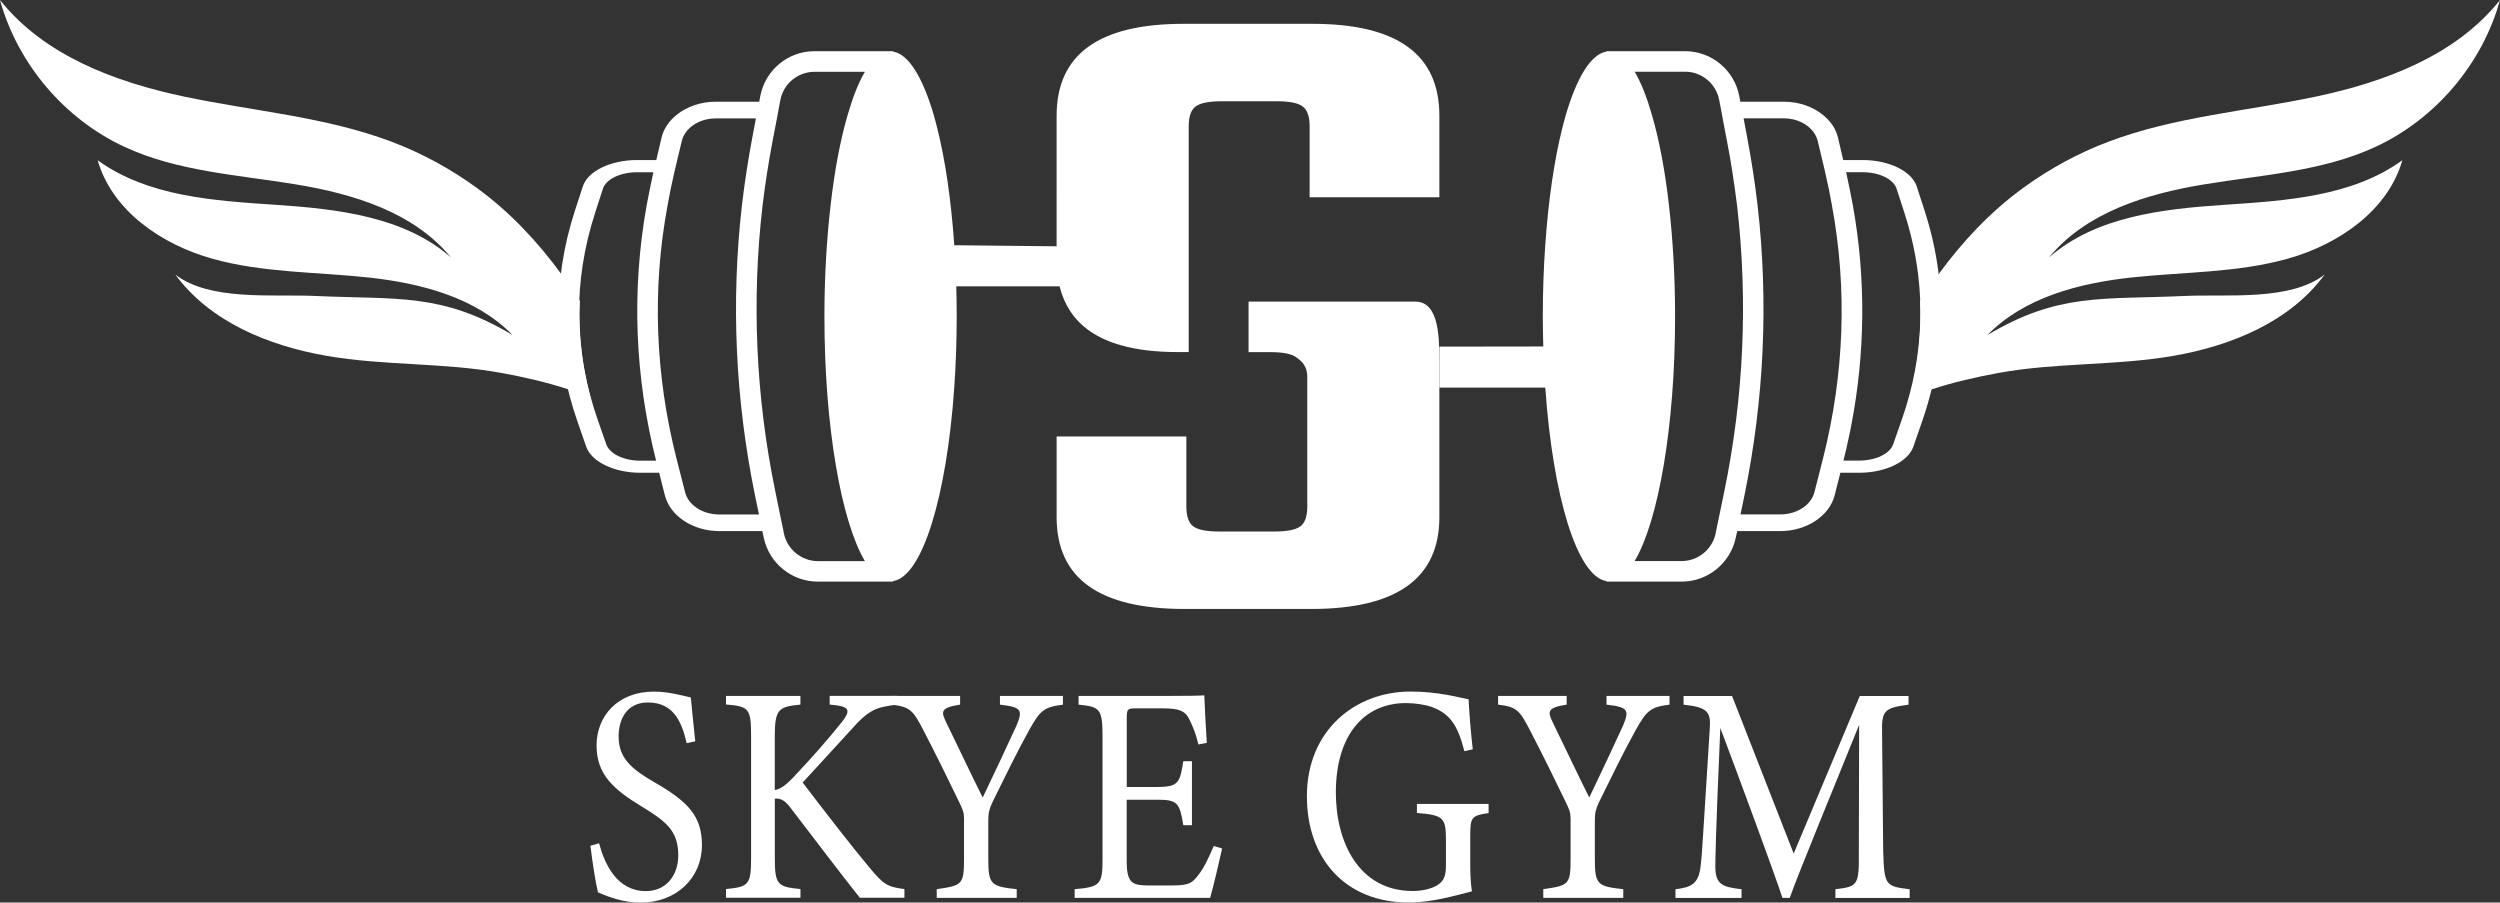 <?xml version="1.0" encoding="UTF-8"?>
<svg id="Layer_1" data-name="Layer 1" xmlns="http://www.w3.org/2000/svg" viewBox="0 0 510.05 184.13">
  <rect x="0" y="0" width="510.05" height="184.13" fill="#333333" stroke="none"/>
  <defs>
    <style>
      .cls-1 {
        fill: #fff;
      }
    </style>
  </defs>
  <g>
    <g>
      <path class="cls-1" d="M293.66,23.59v16.65h-26.47v-14.47c0-2.02-.48-3.37-1.44-4.07-.95-.7-2.71-1.04-5.27-1.04h-11.25c-2.56,0-4.32,.35-5.27,1.04-.96,.7-1.44,2.05-1.44,4.07v46.06h-2.28c-4.43,0-8.27-.46-11.51-1.38-4.77-1.34-8.25-3.69-10.42-7.03-1.83-2.8-2.74-6.29-2.74-10.5V23.59c0-12.49,8.62-18.73,25.87-18.73h26.35c17.25,0,25.87,6.24,25.87,18.73Z"/>
      <path class="cls-1" d="M293.66,74.3v31.21c0,12.49-8.71,18.73-26.11,18.73h-25.87c-17.41,0-26.11-6.24-26.11-18.73v-16.46h26.47v14.29c0,2.01,.48,3.37,1.44,4.07,.95,.69,2.71,1.03,5.27,1.03h11.25c2.56,0,4.32-.35,5.27-1.03,.96-.7,1.44-2.05,1.44-4.07v-26.49c0-2.32-1.33-3.29-2.27-3.97-.96-.69-2.72-1.04-5.27-1.04h-4.44v-10.31h34c1.6,0,2.68,.77,3.4,1.99,1.16,1.94,1.44,5.01,1.51,7.99,.02,.95,.02,1.9,.02,2.79Z"/>
    </g>
    <path class="cls-1" d="M159.85,108.35l-.71-3.39-.96-4.69c-3.98-19.32-4.86-38.94-2.6-58.38,.54-4.4,1.22-8.8,2.05-13.16l.88-4.57,.13-.71,.5-2.68,.08-.38c.63-3.31,3.56-5.74,6.96-5.74h10.28c-1.3,2.18-2.47,5.16-3.52,8.8-1.47,5.03-2.68,11.32-3.48,18.44-.8,6.92-1.26,14.59-1.26,22.67,0,22.51,3.44,41.79,8.26,49.92h-9.61c-3.31,0-6.24-2.39-6.92-5.66l-.08-.46Zm-20.08-7.96l-1.01-3.94-.63-2.47-.13-.5c-4.32-17.1-4.99-34.41-1.8-51.59,.38-2.14,.8-4.23,1.3-6.37l.08-.38h0l.59-2.47,.92-3.86c.63-2.68,3.52-4.65,6.92-4.65h8.21s-.71,3.77-.71,3.77c-.88,4.65-1.59,9.3-2.14,13.96-2.26,19.74-1.34,39.65,2.68,59.26l.8,3.81h-8.13c-3.35,0-6.29-1.89-6.96-4.57Zm-18.36-56.96l1.59-4.9c.63-1.97,3.56-3.39,6.96-3.39h3.35c-.5,2.26-.96,4.48-1.38,6.75-3.1,17.35-2.43,34.87,1.93,52.1h-3.23c-3.31,0-6.24-1.38-6.92-3.31l-1.76-5.03c-4.9-14-5.07-28.21-.54-42.21Zm94.89,14.98l-.03-8.15-21.58-.23c-.63-9.18-1.83-17.39-3.48-23.91-.25-.93-.46-1.85-.71-2.69-2.26-7.65-5.13-12.4-8.27-12.89v-.1h-16.06c-5.4,0-10.05,3.86-11.06,9.18l-.21,1.13h-8.89c-3.05,0-5.9,1.01-7.96,2.68-1.55,1.26-2.68,2.85-3.1,4.74l-1.05,4.48h-3.94c-5.4,0-10.06,2.27-11.06,5.41l-1.6,4.91c-4.65,14.33-4.44,28.83,.55,43.12l1.76,5.07c1.09,3.06,5.7,5.29,11.02,5.29h3.86l1.17,4.65c1.09,4.19,5.74,7.25,11.07,7.25h8.8l.29,1.34c1.09,5.2,5.7,8.97,11.03,8.97h15.38v-.11c5.96-.93,10.92-17.31,12.46-39.47,.32-4.62,.5-9.46,.5-14.53,0-2.09-.03-4.13-.09-6.14h21.2Z"/>
    <path class="cls-1" d="M395.46,55.4c-.53-4.15-1.47-8.3-2.81-12.43l-1.59-4.91c-1.01-3.14-5.66-5.41-11.07-5.41h-3.94l-1.04-4.48c-.42-1.89-1.55-3.48-3.11-4.74-2.05-1.67-4.9-2.68-7.96-2.68h-8.88l-.21-1.13c-1.01-5.32-5.66-9.18-11.07-9.18h-16.05v.1c-3.14,.49-6.01,5.24-8.27,12.89-.25,.84-.46,1.76-.72,2.69-1.64,6.52-2.84,14.73-3.48,23.91-.32,4.61-.5,9.46-.5,14.52,0,2.09,.04,4.14,.1,6.14l-21.2,.03v8.36h21.61c1.54,22.16,6.49,38.54,12.46,39.47v.11h15.38c5.32,0,9.93-3.77,11.02-8.97l.3-1.34h8.8c5.32,0,9.97-3.06,11.06-7.25l1.18-4.65h3.85c5.33,0,9.94-2.23,11.03-5.29l1.76-5.07c.85-2.43,1.56-4.87,2.13-7.31,1.81-7.77,2.23-15.59,1.22-23.38Zm-43.67,44.86l-.97,4.69-.71,3.4-.08,.46c-.67,3.27-3.61,5.66-6.92,5.66h-9.61c4.82-8.13,8.25-27.41,8.25-49.92,0-8.09-.46-15.76-1.25-22.67-.8-7.13-2.01-13.42-3.48-18.45-1.05-3.64-2.22-6.62-3.52-8.8h10.28c3.4,0,6.33,2.43,6.96,5.74l.08,.38,.51,2.68,.12,.72,.88,4.57c.84,4.35,1.51,8.75,2.06,13.16,2.26,19.44,1.38,39.06-2.6,58.38Zm20.16-6.79l-.13,.5-.63,2.48-1,3.93c-.67,2.69-3.61,4.57-6.96,4.57h-8.13l.79-3.81c4.03-19.62,4.95-39.52,2.69-59.26-.55-4.66-1.26-9.31-2.14-13.96l-.71-3.77h8.21c3.4,0,6.29,1.97,6.92,4.65l.92,3.85,.59,2.48,.08,.37c.5,2.14,.92,4.24,1.3,6.38,3.18,17.18,2.51,34.49-1.8,51.59Zm16.05-7.84l-1.76,5.03c-.67,1.93-3.61,3.31-6.92,3.31h-3.22c.44-1.76,.85-3.51,1.21-5.28,.12-.57,.24-1.14,.35-1.71,2.9-14.96,3.05-30.09,.36-45.1-.42-2.27-.88-4.49-1.38-6.75h3.35c3.4,0,6.33,1.42,6.96,3.39l1.59,4.91c1.87,5.77,2.93,11.57,3.2,17.38,.31,6.57-.41,13.14-2.16,19.68-.45,1.72-.98,3.43-1.58,5.14Z"/>
    <path class="cls-1" d="M376.1,66.19c.52-1.09,1.04-2.18,1.56-3.27-.11,.57-.23,1.14-.35,1.71-.43,.5-.83,1.02-1.21,1.56Z"/>
    <path class="cls-1" d="M418.05,52.52c9.53-8.35,23.09-9.88,35.73-10.73,12.64-.85,26.09-1.67,36.35-9.1-2.96,10.32-13.04,17.19-23.39,20.09-10.34,2.9-21.26,2.68-31.94,3.84-10.68,1.17-21.81,4.06-29.32,11.73,14.5-8.66,23.47-7.2,40.29-7.97,8.71-.39,21.55,1.07,28.52-4.38-7.06,9.65-19.03,14.53-30.81,16.59-11.79,2.05-23.93,1.35-35.7,3.49-4.62,.84-9.24,1.91-13.54,3.31-1.61,.52-3.17,1.08-4.66,1.71,1.75-6.54,2.47-13.11,2.16-19.68,1.19-1.84,2.43-3.65,3.72-5.41,4.89-6.69,10.53-12.75,17.36-17.71,5.34-3.88,11.19-7.07,17.37-9.4,13.51-5.1,28.14-6.2,42.27-9.19C486.59,16.73,501.07,11.31,510.05,0c-3.6,13.04-13.16,24.3-25.44,29.98-10.84,5.01-23.08,5.69-34.87,7.63-11.78,1.93-24.11,5.68-31.69,14.91Z"/>
    <path class="cls-1" d="M92,52.52c-9.53-8.35-23.09-9.88-35.73-10.73-12.64-.85-26.09-1.67-36.35-9.1,2.96,10.32,13.04,17.19,23.39,20.09,10.34,2.9,21.26,2.68,31.94,3.84,10.68,1.17,21.81,4.06,29.32,11.73-14.5-8.66-23.47-7.2-40.29-7.97-8.71-.39-21.55,1.07-28.52-4.38,7.06,9.65,19.03,14.53,30.81,16.59,11.79,2.05,23.93,1.35,35.7,3.49,4.62,.84,9.24,1.91,13.54,3.31,1.61,.52,3.17,1.08,4.66,1.71-1.75-6.54-2.47-13.11-2.16-19.68-1.19-1.84-2.43-3.65-3.72-5.41-4.89-6.69-10.53-12.75-17.36-17.71-5.34-3.88-11.19-7.07-17.37-9.4-13.51-5.1-28.14-6.2-42.27-9.19C23.46,16.73,8.98,11.31,0,0,3.6,13.04,13.16,24.3,25.44,29.98c10.84,5.01,23.08,5.69,34.87,7.63,11.78,1.93,24.11,5.68,31.69,14.91Z"/>
  </g>
  <g>
    <path class="cls-1" d="M140.09,151.62c-.97-4.18-2.56-8.3-7.91-8.3-4.44,0-5.97,3.61-5.97,6.91,0,4.37,2.5,6.59,7.22,9.32,6.83,3.93,9.78,6.85,9.78,12.87,0,6.66-5.18,11.73-12.51,11.73-3.41,0-6.37-1.08-8.7-2.09-.45-1.78-1.14-6.08-1.54-9.51l1.76-.51c1.14,4.25,3.64,9.76,9.56,9.76,4.09,0,6.6-3.17,6.6-7.29,0-4.88-2.33-6.85-7.34-9.89-5.97-3.61-9.33-6.66-9.33-12.55s4.21-10.97,11.72-10.97c3.19,0,6.31,.95,7.51,1.2,.23,2.28,.45,4.82,.91,8.94l-1.76,.38Z"/>
    <path class="cls-1" d="M148.11,141.98h15.19v1.77c-4.44,.44-5.23,.89-5.23,6.53v10.9c1.14-.13,2.45-1.14,4.09-2.92,3.19-3.36,7-7.67,9.61-10.97,1.71-2.16,1.54-2.98-.91-3.36l-1.59-.19v-1.77h13.82v1.77c-4.27,.57-5.74,.89-9.55,5.26-1.71,1.84-6.14,6.66-9.78,10.65,4.32,5.7,10.64,13.82,13.59,17.3,2.9,3.49,3.64,3.99,7.17,4.44v1.77h-9.1c-4.38-5.51-8.99-11.66-14.16-18.38-1.31-1.77-2.27-1.9-3.18-1.84v12.04c0,5.51,.51,5.96,5.23,6.4v1.77h-15.19v-1.77c4.66-.44,5.12-.89,5.12-6.4v-24.72c0-5.71-.4-6.15-5.12-6.53v-1.77Z"/>
    <path class="cls-1" d="M216.87,143.76c-3.98,.51-4.66,1.21-6.94,5.26-2.56,4.63-4.66,9-7.45,14.64-.68,1.46-.85,2.22-.85,3.74v7.8c0,5.26,.51,5.64,5.8,6.21v1.77h-16.32v-1.77c5.18-.76,5.57-.89,5.57-6.21v-8.18c0-1.27-.23-1.84-1.14-3.68-1.99-4.12-3.92-8.11-7-14.07-2.22-4.31-2.79-5.07-6.65-5.51v-1.77h13.99v1.77c-4.1,.63-3.87,1.46-2.84,3.61,2.39,4.88,5.06,10.58,7.45,15.34,2.05-4.25,5.29-11.16,6.88-14.64,1.31-3.17,1.14-3.8-3.36-4.31v-1.77h12.85v1.77Z"/>
    <path class="cls-1" d="M249.34,173.1c-.34,1.65-1.88,8.18-2.45,10.08h-27.64v-1.77c5.29-.44,5.69-1.01,5.69-6.21v-25.04c0-5.64-.63-5.96-4.89-6.4v-1.77h17.4c5.35,0,7.56-.06,8.25-.13,.06,1.58,.28,6.34,.51,9.7l-1.71,.32c-.51-2.15-1.08-3.49-1.71-4.82-.91-2.09-2.22-2.54-5.63-2.54h-5.4c-1.76,0-1.88,.19-1.88,2.03v14.01h6.31c4.27,0,4.55-.95,5.23-5.26h1.76v13.06h-1.76c-.74-4.56-1.19-5.2-5.29-5.2h-6.26v12.61c0,4.44,1.25,4.82,4.1,4.88h5.29c3.47,0,4.04-.57,5.29-2.22,1.08-1.33,2.28-3.93,3.07-5.83l1.71,.51Z"/>
    <path class="cls-1" d="M303.71,165.88c-3.53,.51-3.75,.89-3.75,4.63v5.32c0,2.22,.06,4.31,.34,6.02-3.53,.89-8.13,2.28-12.91,2.28-12.91,0-20.76-8.94-20.76-21.68,0-13.38,9.78-21.36,21.16-21.36,5.8,0,10.07,1.27,11.83,1.58,.11,2.34,.4,6.21,.85,10.21l-1.71,.38c-1.36-5.39-3.01-7.67-6.6-9-1.31-.51-3.64-.82-5.29-.82-8.7,0-14.33,6.66-14.33,18.25,0,10.08,4.66,20.09,15.7,20.09,1.93,0,3.7-.44,4.83-1.08,1.19-.76,1.93-1.46,1.93-4.06v-5.2c0-4.63-.46-5.13-5.92-5.58v-1.84h14.62v1.84Z"/>
    <path class="cls-1" d="M340.62,143.76c-3.98,.51-4.66,1.21-6.94,5.26-2.56,4.63-4.66,9-7.45,14.64-.68,1.46-.85,2.22-.85,3.74v7.8c0,5.26,.51,5.64,5.8,6.21v1.77h-16.32v-1.77c5.18-.76,5.57-.89,5.57-6.21v-8.18c0-1.27-.23-1.84-1.14-3.68-1.99-4.12-3.92-8.11-7-14.07-2.22-4.31-2.79-5.07-6.65-5.51v-1.77h13.99v1.77c-4.09,.63-3.87,1.46-2.84,3.61,2.39,4.88,5.06,10.58,7.45,15.34,2.05-4.25,5.29-11.16,6.88-14.64,1.31-3.17,1.14-3.8-3.36-4.31v-1.77h12.85v1.77Z"/>
    <path class="cls-1" d="M374.46,183.18v-1.77c4.66-.51,4.83-.89,4.78-7.67l.06-25.86c-4.66,11.6-12.17,29.73-14.16,35.31h-1.48c-1.93-5.77-8.36-23.2-12.68-34.67-.97,22.18-1.02,27.19-1.02,28.4,.06,3.55,1.48,4.06,5.35,4.5v1.77h-13.48v-1.77c3.3-.38,4.66-1.14,5.12-4.56,.34-2.79,.4-5.07,1.88-28.21,.23-3.3-.34-4.37-5.35-4.88v-1.77h9.9l12.57,32.14,13.48-32.14h9.95v1.77c-4.89,.63-5.52,1.21-5.4,5.64l.23,24.34c.23,6.78,.4,7.1,5.4,7.67v1.77h-15.13Z"/>
  </g>
</svg>